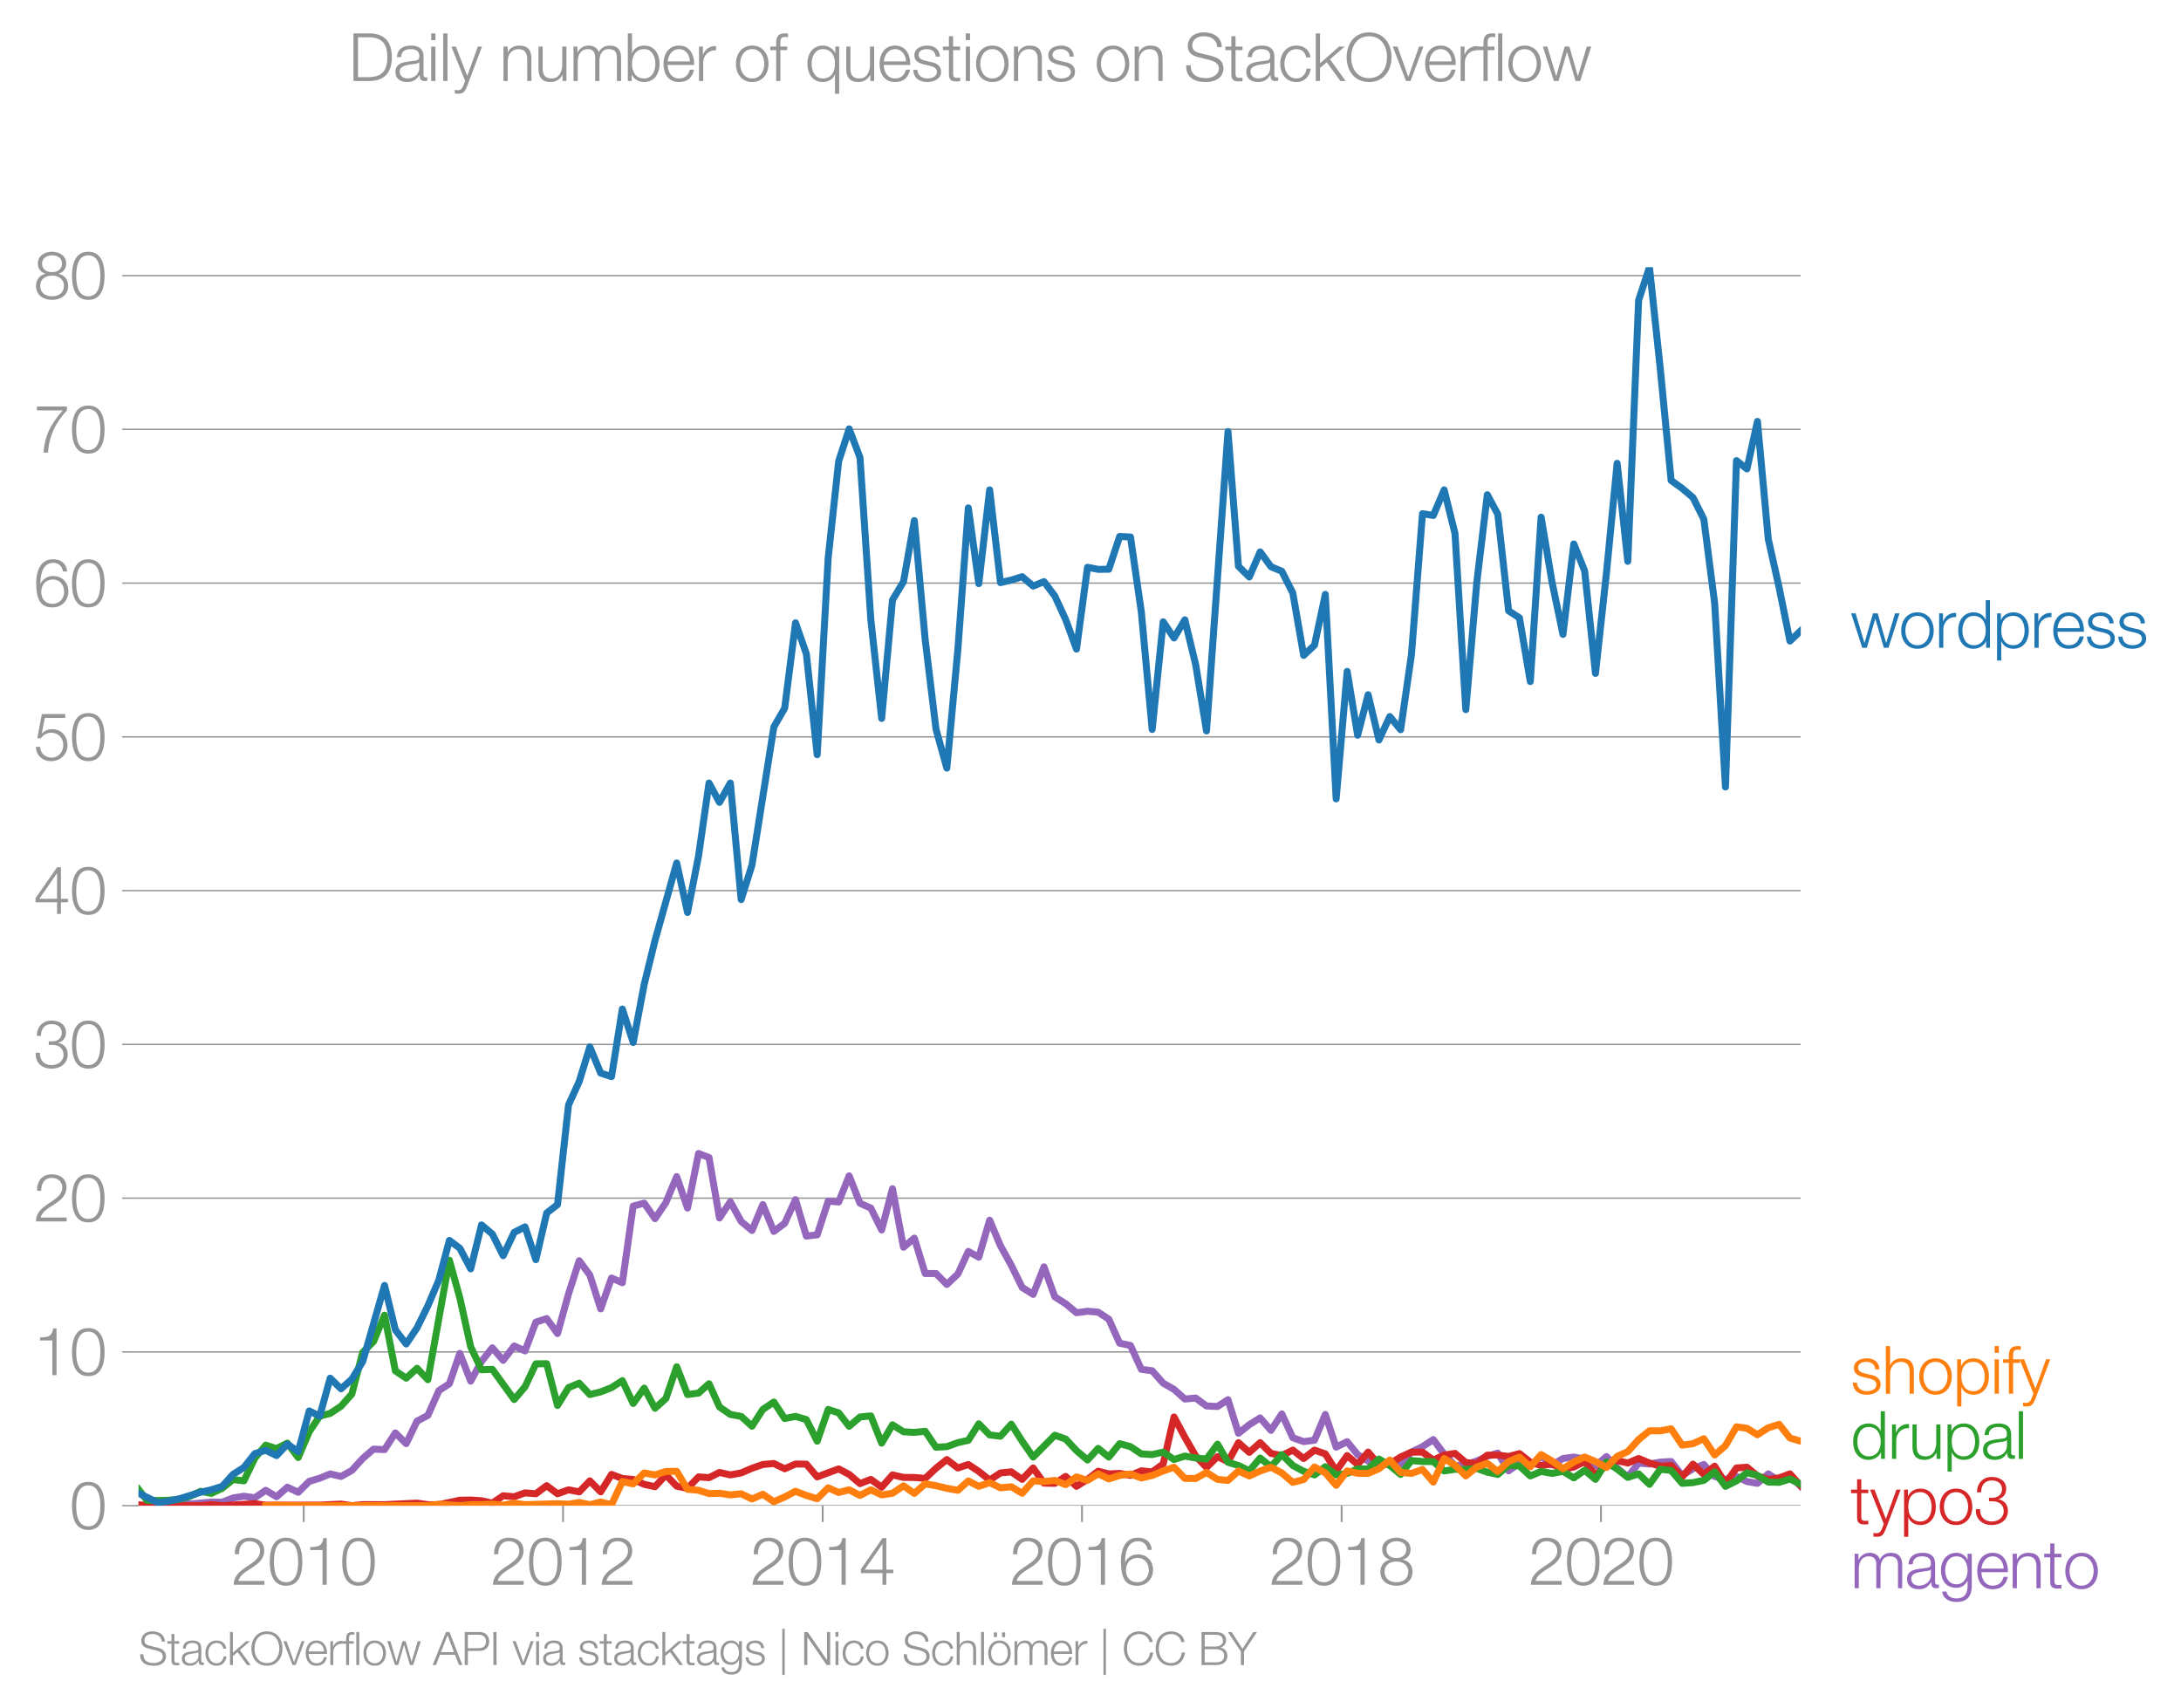<svg height="489.395" viewBox="0 0 468.583 367.046" width="624.777" xmlns="http://www.w3.org/2000/svg" xmlns:xlink="http://www.w3.org/1999/xlink"><defs><style>*{stroke-linecap:butt;stroke-linejoin:round}</style></defs><g id="figure_1"><path d="M0 367.046h468.583V0H0z" style="fill:none" id="patch_1"/><g id="axes_1"><path d="M29.766 323.519h357.12V57.407H29.766z" style="fill:none" id="patch_2"/><g id="matplotlib.axis_1"><g id="xtick_1"><g id="line2d_1"><defs><path d="M0 0v3.5" id="m9cd3b0b505" style="stroke:#969696;stroke-width:.4"/></defs><use style="fill:#969696;stroke:#969696;stroke-width:.4" x="65.253" xlink:href="#m9cd3b0b505" y="323.519"/></g><g style="fill:#969696" transform="matrix(.14 0 0 -.14 49.687 340.516)" id="text_1"><defs><path d="M3181 371H691c109 602 909 999 1344 1293 583 378 1127 845 1127 1594 0 832-608 1260-1389 1260-973 0-1453-665-1434-1587h403c-12 659 276 1248 1012 1248 544 0 1004-333 1004-915 0-358-128-595-371-845C1626 1658 262 1331 230 0h2951v371z" id="HelveticaNeue-Light-32" transform="scale(.016)"/><path d="M1779 4179c1024 0 1159-1190 1159-1965 0-780-135-1971-1159-1971S621 1434 621 2214c0 775 134 1965 1158 1965zm0 339C474 4518 218 3258 218 2208 218 1165 474-96 1779-96c1306 0 1562 1261 1562 2310 0 1044-256 2304-1562 2304z" id="HelveticaNeue-Light-30" transform="scale(.016)"/><path d="M621 3328h1184V0h403v4480h-326c-122-826-557-838-1261-864v-288z" id="HelveticaNeue-Light-31" transform="scale(.016)"/></defs><use xlink:href="#HelveticaNeue-Light-32"/><use x="55.6" xlink:href="#HelveticaNeue-Light-30"/><use x="111.2" xlink:href="#HelveticaNeue-Light-31"/><use x="166.8" xlink:href="#HelveticaNeue-Light-30"/></g></g><g id="xtick_2"><use style="fill:#969696;stroke:#969696;stroke-width:.4" x="120.964" xlink:href="#m9cd3b0b505" y="323.519" id="line2d_2"/><g style="fill:#969696" transform="matrix(.14 0 0 -.14 105.397 340.516)" id="text_2"><use xlink:href="#HelveticaNeue-Light-32"/><use x="55.6" xlink:href="#HelveticaNeue-Light-30"/><use x="111.2" xlink:href="#HelveticaNeue-Light-31"/><use x="166.8" xlink:href="#HelveticaNeue-Light-32"/></g></g><g id="xtick_3"><use style="fill:#969696;stroke:#969696;stroke-width:.4" x="176.751" xlink:href="#m9cd3b0b505" y="323.519" id="line2d_3"/><g style="fill:#969696" transform="matrix(.14 0 0 -.14 161.184 340.516)" id="text_3"><defs><path d="M192 1114h2067V0h371v1114h672v339h-672v3027h-364L192 1504v-390zm365 339 1689 2438h13V1453H557z" id="HelveticaNeue-Light-34" transform="scale(.016)"/></defs><use xlink:href="#HelveticaNeue-Light-32"/><use x="55.6" xlink:href="#HelveticaNeue-Light-30"/><use x="111.2" xlink:href="#HelveticaNeue-Light-31"/><use x="166.8" xlink:href="#HelveticaNeue-Light-34"/></g></g><g id="xtick_4"><use style="fill:#969696;stroke:#969696;stroke-width:.4" x="232.461" xlink:href="#m9cd3b0b505" y="323.519" id="line2d_4"/><g style="fill:#969696" transform="matrix(.14 0 0 -.14 216.895 340.516)" id="text_4"><defs><path d="M1856 2579c685 0 1082-531 1082-1184 0-621-436-1152-1076-1152-780 0-1120 519-1120 1152 0 659 410 1184 1114 1184zm1376 768c-96 781-589 1171-1376 1171-1466 0-1600-1702-1600-2233C256 538 736-96 1824-96c883 0 1517 646 1517 1517 0 877-583 1497-1479 1497-505 0-979-300-1190-742h-13c0 813 192 2003 1235 2003 519 0 864-339 935-832h403z" id="HelveticaNeue-Light-36" transform="scale(.016)"/></defs><use xlink:href="#HelveticaNeue-Light-32"/><use x="55.6" xlink:href="#HelveticaNeue-Light-30"/><use x="111.2" xlink:href="#HelveticaNeue-Light-31"/><use x="166.8" xlink:href="#HelveticaNeue-Light-36"/></g></g><g id="xtick_5"><use style="fill:#969696;stroke:#969696;stroke-width:.4" x="288.248" xlink:href="#m9cd3b0b505" y="323.519" id="line2d_5"/><g style="fill:#969696" transform="matrix(.14 0 0 -.14 272.682 340.516)" id="text_5"><defs><path d="M1779 243c-627 0-1139 339-1139 1011 0 660 525 986 1139 973 602 13 1139-326 1139-973 0-684-512-1011-1139-1011zm1357 3155c0 768-698 1120-1363 1120-659 0-1357-352-1357-1120 0-492 262-844 730-985v-13c-551-102-896-563-909-1146C237 352 941-96 1779-96c839 0 1543 448 1543 1350 0 602-340 1031-916 1146v13c455 134 730 499 730 985zm-1357-832c-473-12-960 231-960 832 0 512 467 781 960 781 538 0 954-269 954-781 0-576-461-844-954-832z" id="HelveticaNeue-Light-38" transform="scale(.016)"/></defs><use xlink:href="#HelveticaNeue-Light-32"/><use x="55.6" xlink:href="#HelveticaNeue-Light-30"/><use x="111.2" xlink:href="#HelveticaNeue-Light-31"/><use x="166.8" xlink:href="#HelveticaNeue-Light-38"/></g></g><g id="xtick_6"><use style="fill:#969696;stroke:#969696;stroke-width:.4" x="343.959" xlink:href="#m9cd3b0b505" y="323.519" id="line2d_6"/><g style="fill:#969696" transform="matrix(.14 0 0 -.14 328.392 340.516)" id="text_6"><use xlink:href="#HelveticaNeue-Light-32"/><use x="55.6" xlink:href="#HelveticaNeue-Light-30"/><use x="111.2" xlink:href="#HelveticaNeue-Light-32"/><use x="166.8" xlink:href="#HelveticaNeue-Light-30"/></g></g></g><g id="matplotlib.axis_2"><g id="ytick_1"><path clip-path="url(#p05224a4b7d)" d="M29.766 323.519h357.12" style="fill:none;stroke:#969696;stroke-linecap:square;stroke-width:.3" id="line2d_7"/><g id="line2d_8"><defs><path d="M0 0h-3.5" id="m6242714a61" style="stroke:#969696;stroke-width:.3"/></defs><use style="fill:#969696;stroke:#969696;stroke-width:.3" x="29.766" xlink:href="#m6242714a61" y="323.519"/></g><use xlink:href="#HelveticaNeue-Light-30" style="fill:#969696" transform="matrix(.14 0 0 -.14 14.983 328.517)" id="text_7"/></g><g id="ytick_2"><path clip-path="url(#p05224a4b7d)" d="M29.766 290.481h357.12" style="fill:none;stroke:#969696;stroke-linecap:square;stroke-width:.3" id="line2d_9"/><use style="fill:#969696;stroke:#969696;stroke-width:.3" x="29.766" xlink:href="#m6242714a61" y="290.481" id="line2d_10"/><g style="fill:#969696" transform="matrix(.14 0 0 -.14 7.2 295.48)" id="text_8"><use xlink:href="#HelveticaNeue-Light-31"/><use x="55.6" xlink:href="#HelveticaNeue-Light-30"/></g></g><g id="ytick_3"><path clip-path="url(#p05224a4b7d)" d="M29.766 257.444h357.12" style="fill:none;stroke:#969696;stroke-linecap:square;stroke-width:.3" id="line2d_11"/><use style="fill:#969696;stroke:#969696;stroke-width:.3" x="29.766" xlink:href="#m6242714a61" y="257.444" id="line2d_12"/><g style="fill:#969696" transform="matrix(.14 0 0 -.14 7.2 262.442)" id="text_9"><use xlink:href="#HelveticaNeue-Light-32"/><use x="55.6" xlink:href="#HelveticaNeue-Light-30"/></g></g><g id="ytick_4"><path clip-path="url(#p05224a4b7d)" d="M29.766 224.406h357.12" style="fill:none;stroke:#969696;stroke-linecap:square;stroke-width:.3" id="line2d_13"/><use style="fill:#969696;stroke:#969696;stroke-width:.3" x="29.766" xlink:href="#m6242714a61" y="224.406" id="line2d_14"/><g style="fill:#969696" transform="matrix(.14 0 0 -.14 7.2 229.405)" id="text_10"><defs><path d="M211 1427C147 467 813-96 1741-96c825 0 1542 486 1542 1363 0 589-339 1011-921 1107v13c480 115 755 506 755 992 0 794-685 1139-1389 1139-870 0-1408-627-1414-1472h403c-13 666 345 1133 1017 1133 538 0 980-256 980-845 0-563-493-819-909-812h-339v-340h339c595 0 1075-313 1075-947 0-640-557-992-1146-992-723 0-1145 474-1120 1184H211z" id="HelveticaNeue-Light-33" transform="scale(.016)"/></defs><use xlink:href="#HelveticaNeue-Light-33"/><use x="55.6" xlink:href="#HelveticaNeue-Light-30"/></g></g><g id="ytick_5"><path clip-path="url(#p05224a4b7d)" d="M29.766 191.369h357.12" style="fill:none;stroke:#969696;stroke-linecap:square;stroke-width:.3" id="line2d_15"/><use style="fill:#969696;stroke:#969696;stroke-width:.3" x="29.766" xlink:href="#m6242714a61" y="191.369" id="line2d_16"/><g style="fill:#969696" transform="matrix(.14 0 0 -.14 7.2 196.367)" id="text_11"><use xlink:href="#HelveticaNeue-Light-34"/><use x="55.6" xlink:href="#HelveticaNeue-Light-30"/></g></g><g id="ytick_6"><path clip-path="url(#p05224a4b7d)" d="M29.766 158.331h357.12" style="fill:none;stroke:#969696;stroke-linecap:square;stroke-width:.3" id="line2d_17"/><use style="fill:#969696;stroke:#969696;stroke-width:.3" x="29.766" xlink:href="#m6242714a61" y="158.331" id="line2d_18"/><g style="fill:#969696" transform="matrix(.14 0 0 -.14 7.2 163.33)" id="text_12"><defs><path d="M230 1280C250 429 870-96 1702-96c858 0 1556 640 1556 1517 0 902-583 1549-1504 1549-346 0-724-154-948-416l-12 12 288 1485h1958v371H800L365 2099h345c218 339 602 531 999 531 665 0 1145-505 1145-1164 0-653-428-1223-1120-1223-614 0-1081 416-1100 1037H230z" id="HelveticaNeue-Light-35" transform="scale(.016)"/></defs><use xlink:href="#HelveticaNeue-Light-35"/><use x="55.6" xlink:href="#HelveticaNeue-Light-30"/></g></g><g id="ytick_7"><path clip-path="url(#p05224a4b7d)" d="M29.766 125.294h357.12" style="fill:none;stroke:#969696;stroke-linecap:square;stroke-width:.3" id="line2d_19"/><use style="fill:#969696;stroke:#969696;stroke-width:.3" x="29.766" xlink:href="#m6242714a61" y="125.294" id="line2d_20"/><g style="fill:#969696" transform="matrix(.14 0 0 -.14 7.2 130.292)" id="text_13"><use xlink:href="#HelveticaNeue-Light-36"/><use x="55.6" xlink:href="#HelveticaNeue-Light-30"/></g></g><g id="ytick_8"><path clip-path="url(#p05224a4b7d)" d="M29.766 92.256h357.12" style="fill:none;stroke:#969696;stroke-linecap:square;stroke-width:.3" id="line2d_21"/><use style="fill:#969696;stroke:#969696;stroke-width:.3" x="29.766" xlink:href="#m6242714a61" y="92.256" id="line2d_22"/><g style="fill:#969696" transform="matrix(.14 0 0 -.14 7.2 97.255)" id="text_14"><defs><path d="M326 4051h2477C1562 2637 1069 1517 960 0h435c103 2086 1255 3469 1811 4051v371H326v-371z" id="HelveticaNeue-Light-37" transform="scale(.016)"/></defs><use xlink:href="#HelveticaNeue-Light-37"/><use x="55.6" xlink:href="#HelveticaNeue-Light-30"/></g></g><g id="ytick_9"><path clip-path="url(#p05224a4b7d)" d="M29.766 59.219h357.12" style="fill:none;stroke:#969696;stroke-linecap:square;stroke-width:.3" id="line2d_23"/><use style="fill:#969696;stroke:#969696;stroke-width:.3" x="29.766" xlink:href="#m6242714a61" y="59.219" id="line2d_24"/><g style="fill:#969696" transform="matrix(.14 0 0 -.14 7.2 64.217)" id="text_15"><use xlink:href="#HelveticaNeue-Light-38"/><use x="55.6" xlink:href="#HelveticaNeue-Light-30"/></g></g></g><path clip-path="url(#p05224a4b7d)" d="m29.766 323.519 1.795-.107 2.326-.003 4.694-.53 2.251.286 4.579-.417 2.328.025 2.327-.906 2.328-.373 2.366.32 2.327-1.599 2.33 1.386 2.326-2.047 2.327 1.087 2.366-2.344 2.251-.678 2.25-.92 2.33.543 2.327-1.29 2.328-2.565 2.327-2.017 2.366.106 2.328-3.595 2.329 2.316 2.326-4.849 2.328-1.225 2.365-5.329 2.252-1.47 2.25-6.523 2.329 5.957 2.327-4.252 2.328-2.906 2.327 2.693 2.366-3.09 2.328 1.058 2.33-6.174 2.325-.764 2.328 3.215 2.366-8.526 2.29-7.125 2.287 3.076 2.33 7.268 2.327-6.629 2.327 1.012 2.328-16.465 2.366-.64 2.327 3.34 2.33-3.446 2.326-5.584 2.327 6.756 2.366-11.723 2.251.86 2.25 12.995 2.33-3.492 2.327 4.238 2.328 1.929 2.327-5.553 2.366 5.755 2.328-1.744 2.329-5.076 2.326 7.83 2.328-.264 2.365-7.247 2.252.187 2.25-5.622 2.329 5.897 2.327 1.03 2.328 4.697 2.328-8.853 2.365 12.576 2.328-1.961 2.33 7.609 2.325-.01 2.328 2.354 2.366-2.238 2.251-4.86 2.25 1.237 2.329-7.947 2.328 5.496 2.327 4.195 2.328 4.757 2.366 1.492 2.327-5.918 2.33 6.45 2.326 1.479 2.327 1.932 2.366-.32 2.29.195 2.287 1.51 2.33 5.162 2.327.487 2.328 5.13 2.328.305 2.365 2.664 2.328 1.325 2.33 2.086 2.325-.213 2.328 1.705 2.366.106 2.25-1.457 2.25 7.212 2.33-1.84 2.328-1.463 2.327 2.674 2.328-3.527 2.366 5.115 2.327.835 2.33-.302 2.325-5.534 2.328 7.026 2.366-1.172 2.251 2.775 2.25 1.381 2.33.562 4.654.11 2.328-2.59 2.366-1.172 2.328-1.524 2.329 3.122 2.326 2.494 2.327-.256 2.366-.746 2.252-1.027 2.25-.678 2.328 3.808 2.328-1.676 2.328.685 2.327-2.177 2.366 1.918 2.328-1.393 2.329-.312 2.326.422 2.328 1.496 2.365-2.025 2.29 2.462 2.288 1.908 2.33-2.96 2.327.189 2.327-.409 2.328-.124 2.366 2.984 2.327-1.428 2.33-.917 2.326 2.569 2.327.629 2.366-.64 2.251 1.096 2.25.396 2.33-2.032 2.327 1.5 2.328-1.17 2.327 2.342h0" style="fill:none;stroke:#9467bd;stroke-linecap:square;stroke-width:1.5" id="line2d_25"/><path clip-path="url(#p05224a4b7d)" d="m29.766 323.312 1.795.207 2.326-.11 2.328.11h6.867l2.329-.22 2.328.22 7.02-.426 2.328.316 11.6-.008 4.58-.213 2.327.33 2.328-.22 4.693.008 6.983-.338 2.328.338h2.365l4.501-.96 2.33-.039 2.327.146 2.328.515 2.327-1.58 2.366.213 2.328-.835 2.33.195 2.325-1.737 2.328 1.737 2.366-.852 2.29.448 2.287-2.367 2.33 2.355 2.327-3.74 2.327.877 2.328.189 2.366 1.065 2.327.508 2.33-2.533 2.326 2.423 2.327.455 2.366-2.451 2.251.163 2.25-1.122 2.33.532 2.327-.426 2.328-1.005 2.327-.807 2.366-.213 2.328 1.13 2.329-1.023 2.326.032 2.328 2.739 4.617-1.725 2.25 1.192 2.329 1.978 2.327-.912 2.328 1.683 2.328-2.643 2.365.533 2.328.018 2.33.195 2.325-2.177 2.328-1.872 2.366 1.811 2.251-.75 2.25 1.496 2.329 1.848 2.328-1.528 2.327-.234 2.328 1.62 2.366-2.452 2.327 3.254 2.33.05 2.326-1.481 2.327 2.12 2.366-1.491 2.29-1.757 2.287.584 2.33-.117 2.327.437 2.328-.988 2.328.242 2.365-1.705 2.328-10.1 2.33 4.345 2.325 4.025 2.328 2.476 2.366-2.345 2.25 1.112 2.25-4.096 2.33 2.082 2.328-2.082 2.327 2.302 2.328.469 2.366-1.172 2.327 1.804 2.33-1.804 2.325.813 2.328 3.663 2.366-3.304 2.251 1.915 2.25-2.661 2.33 2.7 2.327-.142 2.327-1.51 2.328-1.048h2.366l2.328 1.709 2.329-1.07 2.326-.362 2.327 1.961 2.366.213 2.252-1.796 2.25-.016 2.328.299 2.328-.618 2.328 1.83 2.327.727 2.366-.32 2.328 1.134 2.329-.494 2.326-1.158 2.328 2.97 2.365-2.345 2.29-.838 2.288.519 2.33-.967 2.327.967 2.327.685 2.328-.153 2.366 2.452 2.327-2.74 2.33 2.207 2.326-1.766 2.327 3.684 2.366-3.304 2.251-.16 2.25 1.866 2.33.777 2.327-.351 2.328-.86 2.327 2.565h0" style="fill:none;stroke:#d62728;stroke-linecap:square;stroke-width:1.5" id="line2d_26"/><path clip-path="url(#p05224a4b7d)" d="m29.766 320.009 1.795 2.338 2.326.07 2.328-.07 2.366-.214 2.251-.62 2.25-1.085 2.329.448 2.328-1.087 2.327-1.887 2.328.288 2.366-4.902 2.327-2.764 2.33.739 2.326-1.18 2.327 3.098 2.366-5.541 2.251-3.354 2.25-.59 2.33-1.541 2.327-2.615 2.328-8.949 2.327-2.348 2.366-5.648 2.328 11.961 2.329 1.574 2.326-2.125 2.328 2.444 4.617-25.672 2.25 8.088 2.329 10.515 2.327 4.938 2.328-.092 4.693 6.486 2.328-2.742 2.33-4.93 2.325-.026 2.328 8.977 2.366-3.836 2.29-.952 2.287 2.444 2.33-.576 2.327-.916 2.327-1.507 2.328 4.917 2.366-3.304 2.327 4.334 2.33-2.096 2.326-6.824 2.327 5.972 2.366-.32 2.251-2.002 2.25 4.986 2.33 1.606 2.327.419 2.328 2.113 2.327-3.605 2.366-1.599 2.328 3.553 2.329-.462 2.326.682 2.328 4.646 2.365-6.82 2.252.734 2.25 2.89 2.329-2 2.327-.239 2.328 5.855 2.328-3.936 2.365 1.492 2.328.131 2.33-.238 2.325 3.432 2.328-.128 2.366-.853 2.251-.506 2.25-3.544 2.329 2.388 2.328.277 2.327-2.59 2.328 3.655 2.366 3.41 4.657-4.688 2.326.817 2.327 2.486 2.366 2.025 2.29-2.499 2.287 1.86 2.33-2.881 2.327.643 2.328 1.56 2.328.145 2.365-.533 2.328 1.599 2.33-.746 2.325.415 2.328.224 2.366-3.197 2.25 3.894 2.25.688 2.33 1.144 2.328-2.742 2.327 1.861 2.328-2.607 2.366 2.344 2.327 1.254 2.33.771 2.325-1.762 2.328 1.762 2.366-.32 2.251-.978 2.25.02 2.33-2.136 2.327 1.39 2.327 1.914 2.328-2.98 2.366.213 2.328.014 2.329 2.01 2.326-.358 2.327.04 2.366-.214 2.252.795 2.25.484 2.328-1.986 2.328.174 2.328 2.139 2.327-.967 2.366.427 2.328-.452 2.329 1.41 2.326-1.63 2.328 1.95 2.365-3.73 2.29 1.518 2.288 1.786 2.33-.753 2.327 2.245 2.327-3.236 2.328.252 2.366 2.771 2.327-.16 2.33-.48 2.326-1.832 2.327 3.112 2.366-1.173 2.251-1.75 2.25.578 2.33 1.435 2.327.057 2.328-.718 2.327 1.144h0" style="fill:none;stroke:#2ca02c;stroke-linecap:square;stroke-width:1.5" id="line2d_27"/><g style="fill:#1f77b4" transform="matrix(.14 0 0 -.14 397.6 139.187)" id="text_16"><defs><path d="M1114 0h441l807 2778h12L3187 0h442l1062 3302h-429L3418 474h-13l-807 2828h-454L1338 474h-13L480 3302H51L1114 0z" id="HelveticaNeue-Light-77" transform="scale(.016)"/><path d="M1779 3398c-1011 0-1561-800-1561-1747S768-96 1779-96s1562 800 1562 1747-551 1747-1562 1747zm0-339c775 0 1159-704 1159-1408S2554 243 1779 243c-774 0-1158 704-1158 1408s384 1408 1158 1408z" id="HelveticaNeue-Light-6f" transform="scale(.016)"/><path d="M384 0h403v1760c0 685 499 1222 1229 1184v403c-595 26-1043-288-1248-819h-13v774H384V0z" id="HelveticaNeue-Light-72" transform="scale(.016)"/><path d="M646 1651c0 685 314 1408 1082 1408 858 0 1158-723 1158-1408S2586 243 1728 243C960 243 646 966 646 1651zm2644 2919h-404V2675h-12c-173 474-653 723-1146 723-1005 0-1485-812-1485-1747C243 717 723-96 1728-96c480 0 1005 294 1178 723h12V0h372v4570z" id="HelveticaNeue-Light-64" transform="scale(.016)"/><path d="M3027 1651c0-685-313-1408-1081-1408-858 0-1159 723-1159 1408 0 749 269 1408 1159 1408 768 0 1081-723 1081-1408zM384-1222h403V627h13C973 154 1453-96 1946-96c1004 0 1484 813 1484 1747 0 935-480 1747-1484 1747-532 0-992-275-1178-723h-13v627H384v-4524z" id="HelveticaNeue-Light-70" transform="scale(.016)"/><path d="M3162 1542c32 928-391 1856-1453 1856-1050 0-1491-876-1491-1747C218 710 659-96 1709-96c832 0 1267 435 1440 1184h-403c-128-499-448-845-1037-845-775 0-1082 711-1088 1299h2541zM621 1882c64 601 429 1177 1088 1177 653 0 1030-569 1049-1177H621z" id="HelveticaNeue-Light-65" transform="scale(.016)"/><path d="M2765 2336c-26 717-551 1062-1210 1062-582 0-1241-256-1241-928 0-563 396-742 921-883l519-115c364-90 723-218 723-602 0-460-525-627-903-627-537 0-940 282-972 826H198C262 262 787-96 1555-96c615 0 1325 275 1325 992 0 576-480 845-941 915l-537 122c-276 70-685 198-685 557 0 428 422 569 781 569 460 0 844-224 864-723h403z" id="HelveticaNeue-Light-73" transform="scale(.016)"/></defs><use xlink:href="#HelveticaNeue-Light-77"/><use x="74.1" xlink:href="#HelveticaNeue-Light-6f"/><use x="129.7" xlink:href="#HelveticaNeue-Light-72"/><use x="161.2" xlink:href="#HelveticaNeue-Light-64"/><use x="218.6" xlink:href="#HelveticaNeue-Light-70"/><use x="276" xlink:href="#HelveticaNeue-Light-72"/><use x="307.5" xlink:href="#HelveticaNeue-Light-65"/><use x="359.4" xlink:href="#HelveticaNeue-Light-73"/><use x="407.5" xlink:href="#HelveticaNeue-Light-73"/></g><g style="fill:#ff7f0e" transform="matrix(.14 0 0 -.14 397.6 299.467)" id="text_17"><defs><path d="M378 0h403v1926c13 647 397 1133 1037 1133 652 0 838-429 838-998V0h403v2125c0 787-281 1273-1209 1273-468 0-909-268-1056-665h-13v1837H378V0z" id="HelveticaNeue-Light-68" transform="scale(.016)"/><path d="M390 0h404v3302H390V0zm0 3923h404v647H390v-647z" id="HelveticaNeue-Light-69" transform="scale(.016)"/><path d="M1658 3302h-653v288c6 359-7 640 441 640 96 0 186-12 295-32v346c-128 19-224 26-339 26-647 0-807-397-800-967v-301H38v-339h564V0h403v2963h653v339z" id="HelveticaNeue-Light-66" transform="scale(.016)"/><path d="m1331 13-141-378c-134-307-217-518-576-518-89 0-179 13-275 32v-339c64-26 147-26 307-32 506 0 640 160 871 716l1433 3808h-403L1530 486 442 3302H13L1331 13z" id="HelveticaNeue-Light-79" transform="scale(.016)"/></defs><use xlink:href="#HelveticaNeue-Light-73"/><use x="48.1" xlink:href="#HelveticaNeue-Light-68"/><use x="101.8" xlink:href="#HelveticaNeue-Light-6f"/><use x="157.4" xlink:href="#HelveticaNeue-Light-70"/><use x="214.8" xlink:href="#HelveticaNeue-Light-69"/><use x="233.3" xlink:href="#HelveticaNeue-Light-66"/><use x="259.2" xlink:href="#HelveticaNeue-Light-79"/></g><g style="fill:#2ca02c" transform="matrix(.14 0 0 -.14 397.6 313.467)" id="text_18"><defs><path d="M3059 3302h-403V1568c0-672-301-1325-992-1325-640 0-864 314-883 909v2150H378V1158C378 390 704-96 1536-96c493 0 928 250 1139 691h13V0h371v3302z" id="HelveticaNeue-Light-75" transform="scale(.016)"/><path d="M2496 1280c6-646-538-1037-1152-1037-378 0-736 250-736 653 0 646 851 640 1536 762 109 19 288 51 339 147h13v-525zM749 2291c13 538 384 768 883 768 474 0 864-134 864-678 0-365-186-410-518-448-871-103-1773-135-1773-1063 0-665 499-966 1107-966 634 0 922 243 1203 672h13c0-346 64-576 474-576 108 0 172 6 262 26v339c-32-13-83-26-128-26-160 0-237 90-237 243v1754c0 883-633 1062-1216 1062-755 0-1299-332-1337-1107h403z" id="HelveticaNeue-Light-61" transform="scale(.016)"/><path d="M390 0h404v4570H390V0z" id="HelveticaNeue-Light-6c" transform="scale(.016)"/></defs><use xlink:href="#HelveticaNeue-Light-64"/><use x="57.4" xlink:href="#HelveticaNeue-Light-72"/><use x="88.9" xlink:href="#HelveticaNeue-Light-75"/><use x="142.6" xlink:href="#HelveticaNeue-Light-70"/><use x="200" xlink:href="#HelveticaNeue-Light-61"/><use x="251.9" xlink:href="#HelveticaNeue-Light-6c"/></g><g style="fill:#d62728" transform="matrix(.14 0 0 -.14 397.6 327.467)" id="text_19"><defs><path d="M1024 4294H621v-992H45v-339h576V704c-7-563 179-742 717-742 121 0 236 12 358 12v346c-115-13-230-19-346-19-288 19-326 173-326 435v2227h672v339h-672v992z" id="HelveticaNeue-Light-74" transform="scale(.016)"/></defs><use xlink:href="#HelveticaNeue-Light-74"/><use x="29.6" xlink:href="#HelveticaNeue-Light-79"/><use x="75.9" xlink:href="#HelveticaNeue-Light-70"/><use x="133.3" xlink:href="#HelveticaNeue-Light-6f"/><use x="188.9" xlink:href="#HelveticaNeue-Light-33"/></g><g style="fill:#9467bd" transform="matrix(.14 0 0 -.14 397.6 341.257)" id="text_20"><defs><path d="M384 0h403v1843c7 691 288 1216 986 1216 512 0 697-371 691-819V0h403v1869c0 614 199 1190 896 1190 576 0 781-294 781-838V0h403v2240c0 781-371 1158-1094 1158-435 0-851-211-1050-646-121 435-512 646-947 646-525 0-870-256-1082-652h-19v556H384V0z" id="HelveticaNeue-Light-6d" transform="scale(.016)"/><path d="M1709 378c-743 0-1088 646-1088 1312 0 684 320 1369 1088 1369 761 0 1062-723 1062-1369 0-672-365-1312-1062-1312zm1465 2924h-403v-569h-13c-160 365-569 665-1049 665-954 0-1491-755-1491-1664C218 794 653 38 1709 38c473 0 864 276 1049 679h13V269c0-807-320-1248-1062-1248-448 0-877 173-967 659H339c58-704 711-998 1370-998 1081 0 1459 601 1465 1587v3033z" id="HelveticaNeue-Light-67" transform="scale(.016)"/><path d="M378 0h403v1926c13 647 397 1133 1037 1133 652 0 838-429 838-998V0h403v2125c0 787-281 1273-1209 1273-468 0-909-268-1056-665h-13v569H378V0z" id="HelveticaNeue-Light-6e" transform="scale(.016)"/></defs><use xlink:href="#HelveticaNeue-Light-6d"/><use x="83.3" xlink:href="#HelveticaNeue-Light-61"/><use x="135.2" xlink:href="#HelveticaNeue-Light-67"/><use x="190.8" xlink:href="#HelveticaNeue-Light-65"/><use x="242.7" xlink:href="#HelveticaNeue-Light-6e"/><use x="296.4" xlink:href="#HelveticaNeue-Light-74"/><use x="326" xlink:href="#HelveticaNeue-Light-6f"/></g><g style="fill:#969696" transform="matrix(.097 0 0 -.097 29.766 357.766)" id="text_21"><defs><path d="M230 1504C179 390 973-96 2054-96c1620 0 1748 992 1748 1306 0 748-538 1030-1184 1203l-1114 275c-371 90-691 269-691 698 0 678 550 908 1145 908 647 0 1223-352 1248-1049h436c6 934-788 1421-1690 1421-1286 0-1574-839-1574-1287 0-710 492-966 1030-1101l1018-249c422-103 940-307 940-826 0-665-729-928-1209-928-832 0-1511 288-1491 1229H230z" id="HelveticaNeue-Light-53" transform="scale(.016)"/><path d="M3117 2266c-90 755-634 1132-1338 1132-1011 0-1561-800-1561-1747S768-96 1779-96c736 0 1255 486 1363 1280h-403c-51-550-461-941-960-941-774 0-1158 704-1158 1408s384 1408 1158 1408c525 0 826-301 935-793h403z" id="HelveticaNeue-Light-63" transform="scale(.016)"/><path d="M384 0h403v1254l653 544L2746 0h505L1747 2080l1408 1222h-537L787 1702v2868H384V0z" id="HelveticaNeue-Light-6b" transform="scale(.016)"/><path d="M218 2285C218 1037 934-96 2374-96c1434 0 2151 1133 2151 2381s-717 2381-2151 2381C934 4666 218 3533 218 2285zm435 0c0 998 512 2009 1721 2009 1204 0 1716-1011 1716-2009 0-999-512-2010-1716-2010-1209 0-1721 1011-1721 2010z" id="HelveticaNeue-Light-4f" transform="scale(.016)"/><path d="M1286 0h429l1235 3302h-416L1510 403h-12L461 3302H13L1286 0z" id="HelveticaNeue-Light-76" transform="scale(.016)"/><path d="M-45 0h467l551 1421h2080L3610 0h467L2285 4570h-487L-45 0zm2067 4134 884-2342H1107l915 2342z" id="HelveticaNeue-Light-41" transform="scale(.016)"/><path d="M461 0h435v1958h1594c819 0 1356 480 1356 1306s-537 1306-1356 1306H461V0zm435 4198h1498c601 0 1017-307 1017-934s-416-934-1017-934H896v1868z" id="HelveticaNeue-Light-50" transform="scale(.016)"/><path d="M493 0h435v4570H493V0z" id="HelveticaNeue-Light-49" transform="scale(.016)"/><path d="M544-1370h339v6400H544v-6400z" id="HelveticaNeue-Light-7c" transform="scale(.016)"/><path d="M454 0h436v3866h12L3565 0h486v4570h-435V704h-13L941 4570H454V0z" id="HelveticaNeue-Light-4e" transform="scale(.016)"/><path d="M1779 3398c-1011 0-1561-800-1561-1747S768-96 1779-96s1562 800 1562 1747-551 1747-1562 1747zm0-339c775 0 1159-704 1159-1408S2554 243 1779 243c-774 0-1158 704-1158 1408s384 1408 1158 1408zm787 813v646h-435v-646h435zm-1132 0v646H998v-646h436z" id="HelveticaNeue-Light-f6" transform="scale(.016)"/><path d="M4237 3187c-115 960-973 1479-1837 1479-1440 0-2157-1133-2157-2381S960-96 2400-96c1069 0 1779 717 1901 1837h-435c-84-813-621-1466-1466-1466-1210 0-1722 1011-1722 2010 0 998 512 2009 1722 2009 666 0 1248-403 1402-1107h435z" id="HelveticaNeue-Light-43" transform="scale(.016)"/><path d="M896 2195h1498c761 0 1203-301 1203-883 0-730-557-947-1203-941H896v1824zM461 0h1933c1484 0 1638 864 1638 1299 0 595-378 1037-966 1114v13c473 102 793 544 793 1024 0 851-697 1120-1465 1120H461V0zm435 4198h1498c678 0 1030-288 1030-857 0-429-333-775-1030-775H896v1632z" id="HelveticaNeue-Light-42" transform="scale(.016)"/><path d="M1734 0h436v1882l1804 2688h-518L1958 2253 454 4570H-64l1798-2688V0z" id="HelveticaNeue-Light-59" transform="scale(.016)"/></defs><use xlink:href="#HelveticaNeue-Light-53"/><use x="63" xlink:href="#HelveticaNeue-Light-74"/><use x="92.6" xlink:href="#HelveticaNeue-Light-61"/><use x="144.5" xlink:href="#HelveticaNeue-Light-63"/><use x="196.4" xlink:href="#HelveticaNeue-Light-6b"/><use x="246.4" xlink:href="#HelveticaNeue-Light-4f"/><use x="320.5" xlink:href="#HelveticaNeue-Light-76"/><use x="366.8" xlink:href="#HelveticaNeue-Light-65"/><use x="418.7" xlink:href="#HelveticaNeue-Light-72"/><use x="450.2" xlink:href="#HelveticaNeue-Light-66"/><use x="476.1" xlink:href="#HelveticaNeue-Light-6c"/><use x="494.6" xlink:href="#HelveticaNeue-Light-6f"/><use x="550.2" xlink:href="#HelveticaNeue-Light-77"/><use x="624.3" xlink:href="#HelveticaNeue-Light-20"/><use x="652.1" xlink:href="#HelveticaNeue-Light-41"/><use x="715.1" xlink:href="#HelveticaNeue-Light-50"/><use x="778.1" xlink:href="#HelveticaNeue-Light-49"/><use x="800.3" xlink:href="#HelveticaNeue-Light-20"/><use x="828.1" xlink:href="#HelveticaNeue-Light-76"/><use x="874.4" xlink:href="#HelveticaNeue-Light-69"/><use x="892.9" xlink:href="#HelveticaNeue-Light-61"/><use x="944.8" xlink:href="#HelveticaNeue-Light-20"/><use x="972.6" xlink:href="#HelveticaNeue-Light-73"/><use x="1020.7" xlink:href="#HelveticaNeue-Light-74"/><use x="1050.3" xlink:href="#HelveticaNeue-Light-61"/><use x="1102.2" xlink:href="#HelveticaNeue-Light-63"/><use x="1154.1" xlink:href="#HelveticaNeue-Light-6b"/><use x="1204.1" xlink:href="#HelveticaNeue-Light-74"/><use x="1233.7" xlink:href="#HelveticaNeue-Light-61"/><use x="1285.6" xlink:href="#HelveticaNeue-Light-67"/><use x="1341.2" xlink:href="#HelveticaNeue-Light-73"/><use x="1389.3" xlink:href="#HelveticaNeue-Light-20"/><use x="1417.1" xlink:href="#HelveticaNeue-Light-7c"/><use x="1439.3" xlink:href="#HelveticaNeue-Light-20"/><use x="1467.1" xlink:href="#HelveticaNeue-Light-4e"/><use x="1537.5" xlink:href="#HelveticaNeue-Light-69"/><use x="1556" xlink:href="#HelveticaNeue-Light-63"/><use x="1607.9" xlink:href="#HelveticaNeue-Light-6f"/><use x="1663.5" xlink:href="#HelveticaNeue-Light-20"/><use x="1691.3" xlink:href="#HelveticaNeue-Light-53"/><use x="1754.3" xlink:href="#HelveticaNeue-Light-63"/><use x="1806.2" xlink:href="#HelveticaNeue-Light-68"/><use x="1859.9" xlink:href="#HelveticaNeue-Light-6c"/><use x="1878.4" xlink:href="#HelveticaNeue-Light-f6"/><use x="1934" xlink:href="#HelveticaNeue-Light-6d"/><use x="2017.3" xlink:href="#HelveticaNeue-Light-65"/><use x="2069.2" xlink:href="#HelveticaNeue-Light-72"/><use x="2100.7" xlink:href="#HelveticaNeue-Light-20"/><use x="2128.5" xlink:href="#HelveticaNeue-Light-7c"/><use x="2150.7" xlink:href="#HelveticaNeue-Light-20"/><use x="2178.499" xlink:href="#HelveticaNeue-Light-43"/><use x="2248.899" xlink:href="#HelveticaNeue-Light-43"/><use x="2319.299" xlink:href="#HelveticaNeue-Light-20"/><use x="2347.099" xlink:href="#HelveticaNeue-Light-42"/><use x="2413.799" xlink:href="#HelveticaNeue-Light-59"/></g><g style="fill:#969696" transform="matrix(.14 0 0 -.14 74.914 17.407)" id="text_22"><defs><path d="M896 4198h928c1312 7 1882-550 1882-1913S3136 365 1824 371H896v3827zM461 0h1581c1376 32 2099 787 2099 2285 0 1497-723 2253-2099 2285H461V0z" id="HelveticaNeue-Light-44" transform="scale(.016)"/><path d="M3027 1651c0-685-313-1408-1081-1408-858 0-1159 723-1159 1408s301 1408 1159 1408c768 0 1081-723 1081-1408zM384 0h371v627h13C954 179 1414-96 1946-96c1004 0 1484 813 1484 1747 0 935-480 1747-1484 1747-493 0-973-249-1146-723h-13v1895H384V0z" id="HelveticaNeue-Light-62" transform="scale(.016)"/><path d="M646 1651c0 685 314 1408 1082 1408 858 0 1158-723 1158-1408S2586 243 1728 243C960 243 646 966 646 1651zm2644 1651h-372v-627h-12c-173 429-698 723-1178 723-1005 0-1485-812-1485-1747C243 717 723-96 1728-96c493 0 973 250 1146 723h12v-1849h404v4524z" id="HelveticaNeue-Light-71" transform="scale(.016)"/></defs><use xlink:href="#HelveticaNeue-Light-44"/><use x="68.5" xlink:href="#HelveticaNeue-Light-61"/><use x="120.4" xlink:href="#HelveticaNeue-Light-69"/><use x="138.9" xlink:href="#HelveticaNeue-Light-6c"/><use x="157.4" xlink:href="#HelveticaNeue-Light-79"/><use x="203.7" xlink:href="#HelveticaNeue-Light-20"/><use x="231.5" xlink:href="#HelveticaNeue-Light-6e"/><use x="285.2" xlink:href="#HelveticaNeue-Light-75"/><use x="338.9" xlink:href="#HelveticaNeue-Light-6d"/><use x="422.2" xlink:href="#HelveticaNeue-Light-62"/><use x="479.6" xlink:href="#HelveticaNeue-Light-65"/><use x="531.5" xlink:href="#HelveticaNeue-Light-72"/><use x="563" xlink:href="#HelveticaNeue-Light-20"/><use x="590.8" xlink:href="#HelveticaNeue-Light-6f"/><use x="646.4" xlink:href="#HelveticaNeue-Light-66"/><use x="672.3" xlink:href="#HelveticaNeue-Light-20"/><use x="700.1" xlink:href="#HelveticaNeue-Light-71"/><use x="757.5" xlink:href="#HelveticaNeue-Light-75"/><use x="811.2" xlink:href="#HelveticaNeue-Light-65"/><use x="863.1" xlink:href="#HelveticaNeue-Light-73"/><use x="911.2" xlink:href="#HelveticaNeue-Light-74"/><use x="940.8" xlink:href="#HelveticaNeue-Light-69"/><use x="959.3" xlink:href="#HelveticaNeue-Light-6f"/><use x="1014.9" xlink:href="#HelveticaNeue-Light-6e"/><use x="1068.6" xlink:href="#HelveticaNeue-Light-73"/><use x="1116.7" xlink:href="#HelveticaNeue-Light-20"/><use x="1144.5" xlink:href="#HelveticaNeue-Light-6f"/><use x="1200.1" xlink:href="#HelveticaNeue-Light-6e"/><use x="1253.8" xlink:href="#HelveticaNeue-Light-20"/><use x="1281.6" xlink:href="#HelveticaNeue-Light-53"/><use x="1344.6" xlink:href="#HelveticaNeue-Light-74"/><use x="1374.2" xlink:href="#HelveticaNeue-Light-61"/><use x="1426.1" xlink:href="#HelveticaNeue-Light-63"/><use x="1478" xlink:href="#HelveticaNeue-Light-6b"/><use x="1528" xlink:href="#HelveticaNeue-Light-4f"/><use x="1602.1" xlink:href="#HelveticaNeue-Light-76"/><use x="1648.4" xlink:href="#HelveticaNeue-Light-65"/><use x="1700.3" xlink:href="#HelveticaNeue-Light-72"/><use x="1731.8" xlink:href="#HelveticaNeue-Light-66"/><use x="1757.7" xlink:href="#HelveticaNeue-Light-6c"/><use x="1776.2" xlink:href="#HelveticaNeue-Light-6f"/><use x="1831.8" xlink:href="#HelveticaNeue-Light-77"/></g><path clip-path="url(#p05224a4b7d)" d="m57.087 323.519 2.33-.107 4.653.107h27.856l2.365-.32 4.501.32 2.33-.22 2.327.007 2.328-.118 2.327.224 2.366-.426 2.328.313 6.983-.206 2.366.106 2.29-.364 2.287.47 2.33-.557 2.327.558 2.327-4.963 2.328.487 2.366-2.345 2.327.426 2.33-.746 2.326-.025 2.327 3.862 2.366.213 2.251.708 2.25-.068 2.33.351 2.327-.245 2.328 1.126 2.327-1.02 2.366 1.6 2.328-1.02 2.329-1.219 2.326.888 2.328.71 2.365-2.344 2.252 1.005 2.25-.578 2.329 1.207 2.327-1.207 2.328 1.097 2.328-.351 2.365-1.599 2.328 1.62 2.33-2.046 2.325.394 2.328.565 2.366.426 2.251-2.006 2.25 1.154 2.329-.8 2.328 1.12 2.327-.239 2.328 1.41 2.366-2.664 2.327.153 2.33-.26 2.326.92 2.327-1.665 2.366.746 2.29-1.4 2.287 1.08 2.33-.743 2.327-.323 2.328.874 2.328-.554 2.365-.96 2.328-.799 2.33 2.398 2.325.025 2.328-1.303 2.366 1.492 2.25.22 2.25-2.032 2.33 1.073 2.328-1.073 2.327-.8 2.328 1.226 2.366 2.025 2.327-.608 2.33-2.696 2.325 1.265 2.328 2.678 2.366-3.09 2.251.498 2.25.035 2.33-1.002 2.327-1.876 2.327 2.647 2.328.23 2.366-.852 2.328 2.714 2.329-5.059 2.326 1.425 2.327 2.306 2.366-1.919 2.252-.772 2.25 1.731 2.328-2.117 2.328-.973 2.328 2.074 2.327-2.607 2.366 1.385 2.328 1.663 2.329-1.45 2.326-1.083 2.328.977 2.365 1.279 2.29-2.389 2.288-1.022 2.33-2.59 2.327-1.886 2.327.015 2.328-.44 2.366 3.516 2.327-.323 2.33-1.062 2.326 3.484 2.327-1.992 2.366-4.05 2.251.308 2.25 1.397 2.33-1.5 2.327-.738 2.328 2.941 2.327.682h0" style="fill:none;stroke:#ff7f0e;stroke-linecap:square;stroke-width:1.5" id="line2d_28"/><path clip-path="url(#p05224a4b7d)" d="m29.766 320.835 4.121 2.023 2.328-.298 2.366-.533 4.5-1.386 2.33-.536 2.328-.742 2.327-2.562 2.328-1.488 2.366-2.984 2.327-.704 2.33 1.13 2.326-2.451 2.327 1.598 2.366-8.739 2.251 1.123 2.25-8.156 2.33 2.28 2.327-2.067 2.328-3.77 4.693-16.372 2.328 9.545 2.329 3.03 2.326-3.47 2.328-4.736 2.365-5.542 2.252-8.499 2.25 1.679 2.329 4.433 2.327-9.442 2.328 1.954 2.327 4.653 2.366-5.009 2.328-1.186 2.33 7.048 2.325-10.022 2.328-1.808 2.366-21.42 2.29-5.028 2.287-7.442 2.33 5.634 2.327.76 2.327-14.525 2.328 7.172 2.366-12.469 2.327-9.46 4.656-16.629 2.327 10.636 2.366-12.15 2.251-15.666 2.25 4.157 2.33-4.157 2.327 25.045 2.328-7.425 4.693-29.662 2.328-4.036 2.329-18.345 2.326 6.672 2.328 21.677 2.365-42.31 2.252-20.758 2.25-6.95 2.329 6.163 2.327 34.76 2.328 21.294 2.328-25.45 2.365-3.943 2.328-13.116 2.33 25.585 2.325 19.236 2.328 8.366 2.366-25.47 2.251-30.446 2.25 16.271 2.329-20.15 2.328 19.937 2.327-.554 2.328-.725 2.366 2.025 2.327-.97 2.33 3.102 2.326 5.048 2.327 6.355 2.366-17.585 2.29.449 2.287-.022 2.33-7.038 2.327.11 2.328 16.079 2.328 25.272 2.365-23.127 2.328 3.471 2.33-3.897 2.325 9.624 2.328 14.248 4.617-64.324 2.25 28.942 2.329 2.302 2.328-5.392 2.327 3.19 2.328.966 2.366 4.69 2.327 13.395 2.33-2.206 2.325-10.899 2.328 43.937 2.366-27.39 2.251 13.714 2.25-8.704 2.33 9.719 2.327-5.03 2.327 2.827 2.328-16.149 2.366-30.266 2.328.383 2.329-5.499 2.326 9.354 2.327 37.858 2.366-27.39 2.252-18.783 2.25 4.183 2.328 20.76 2.328 1.514 2.328 13.684 2.327-35.318 2.366 14.067 2.328 11.12 2.329-19.433 2.326 5.777 2.328 22.039 2.365-21.634 2.29-23.509 2.288 21.057 2.33-56.1 2.327-7.097 2.327 21.854 2.328 23.972 2.366 1.705 2.327 1.965 2.33 4.643 2.326 18.043 2.327 39.506 2.366-70.125 2.251 1.782 2.25-10.201 2.33 25.272 2.327 10.43 2.328 11.485 2.327-2.213h0" style="fill:none;stroke:#1f77b4;stroke-linecap:square;stroke-width:1.5" id="line2d_29"/></g></g><defs><clipPath id="p05224a4b7d"><path d="M29.766 57.407h357.12v266.112H29.766z"/></clipPath></defs></svg>
